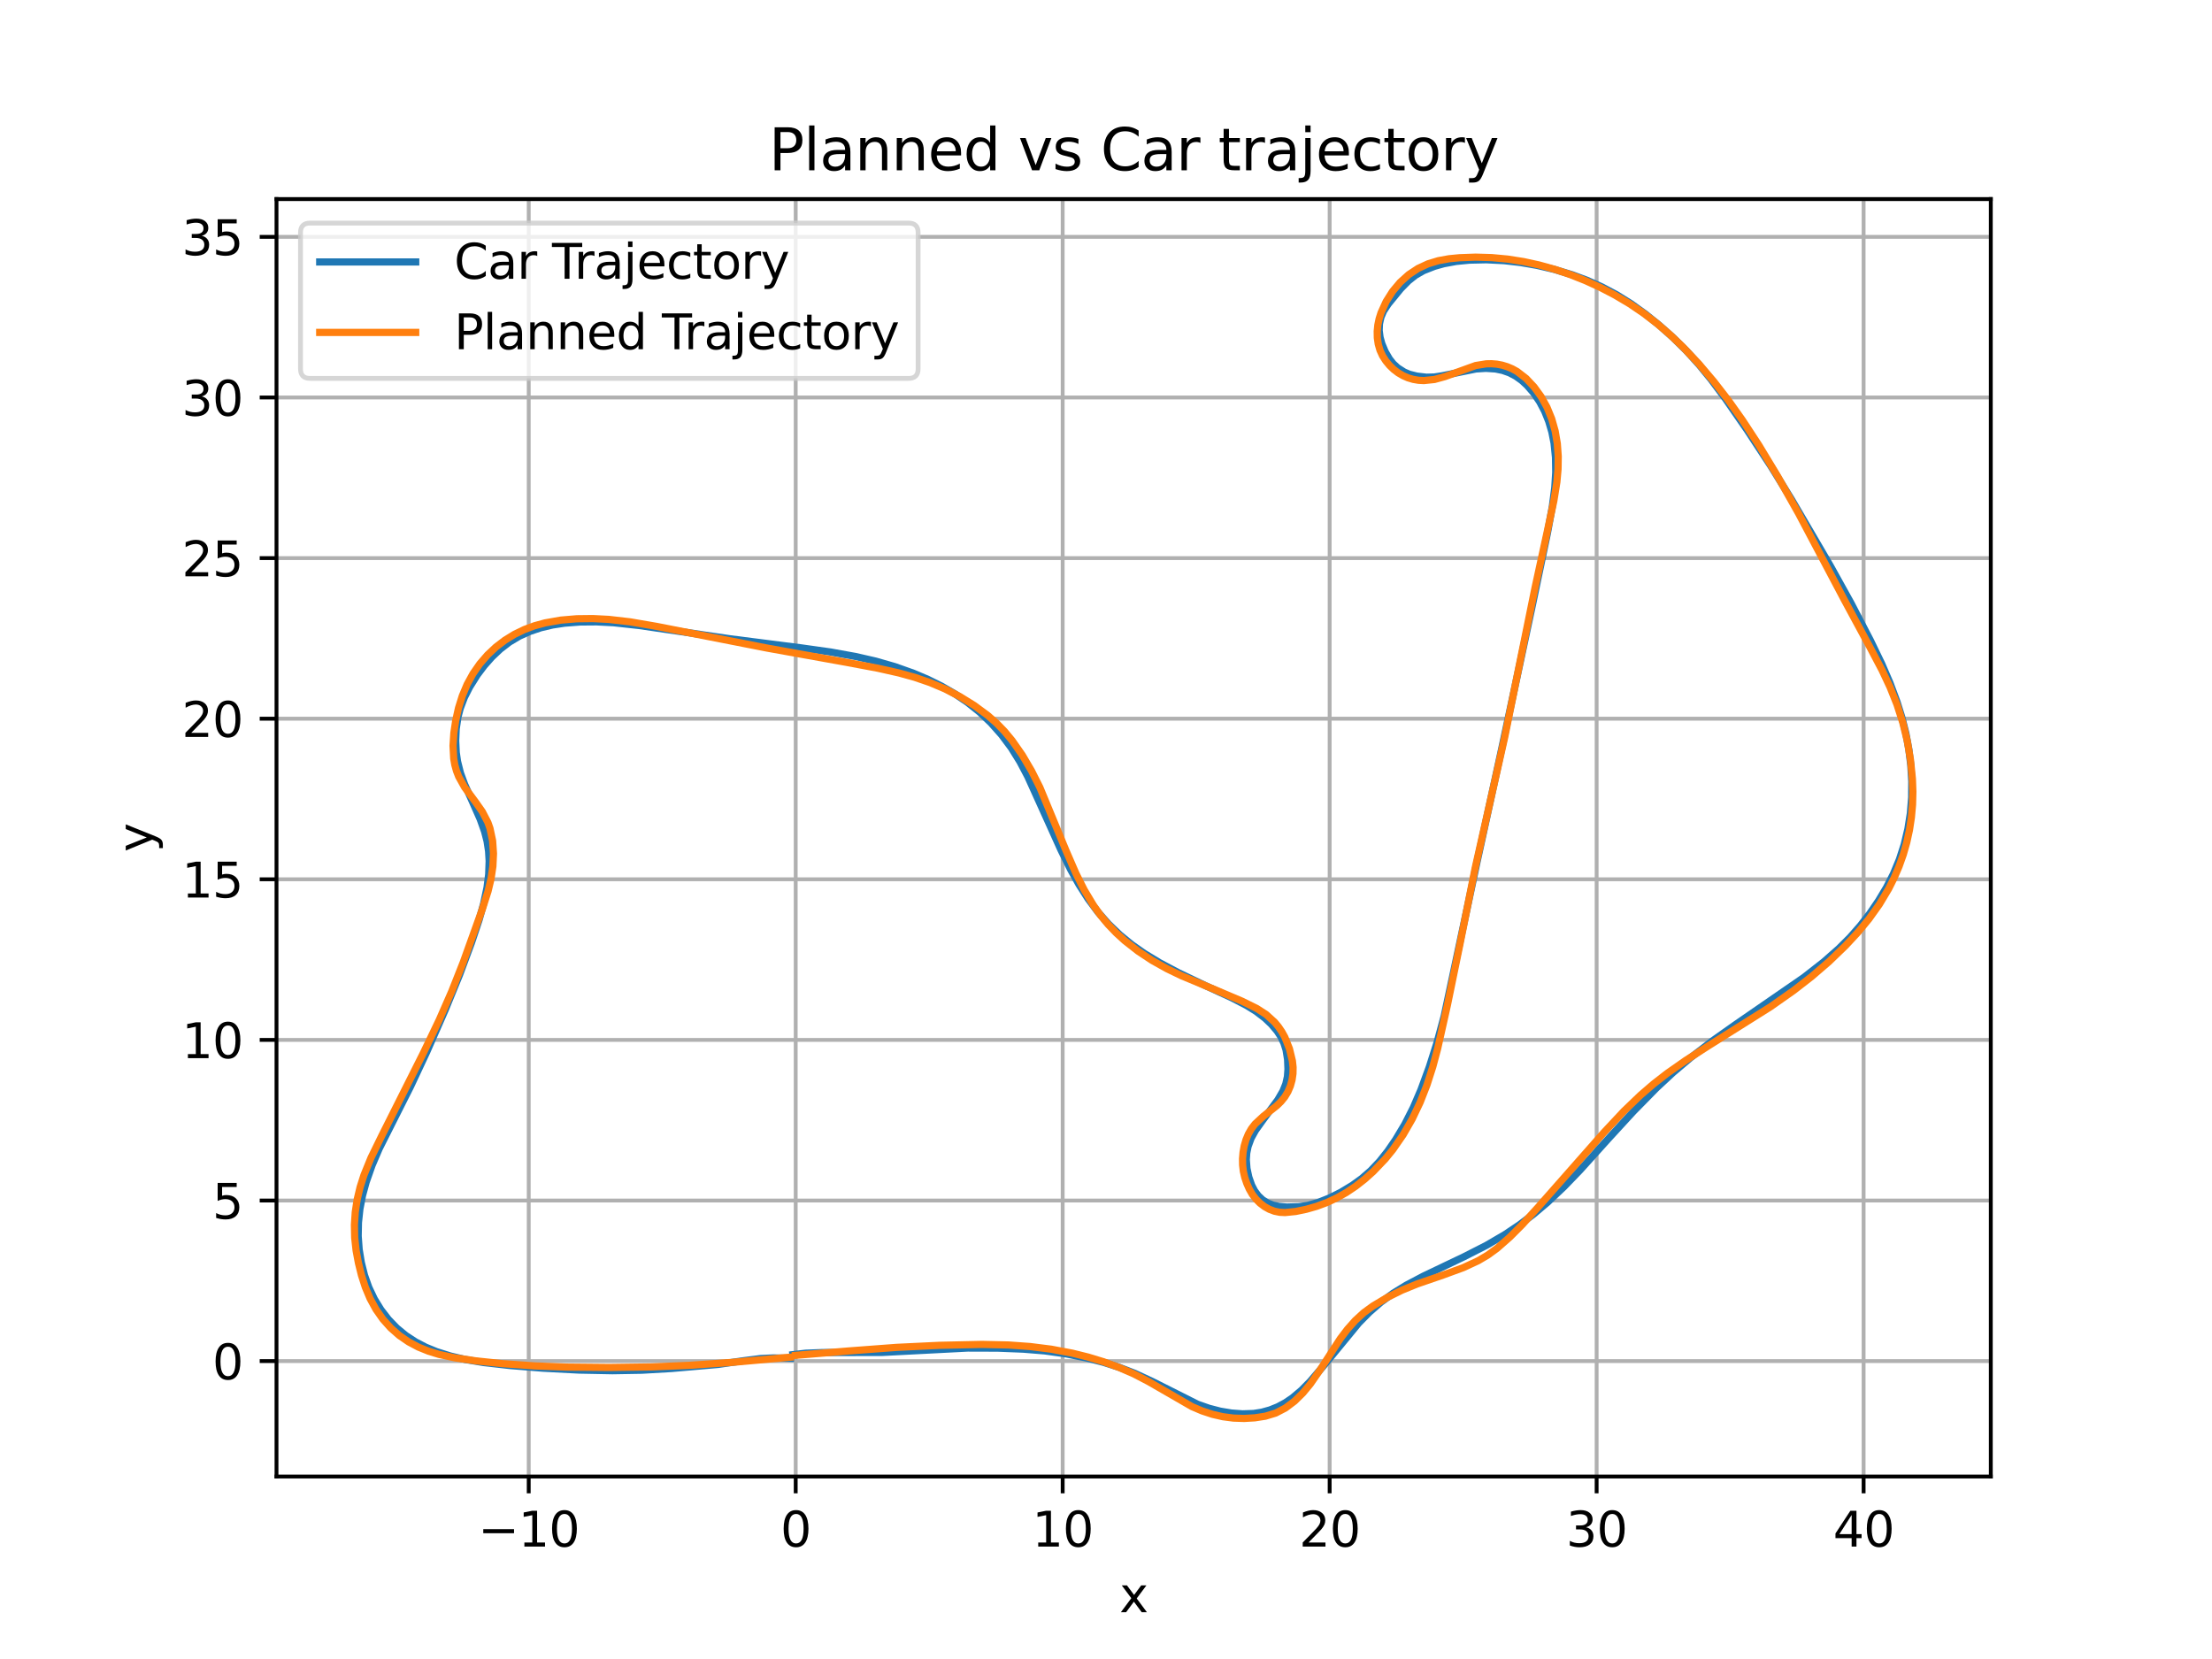 <?xml version="1.0" encoding="utf-8" standalone="no"?>
<!DOCTYPE svg PUBLIC "-//W3C//DTD SVG 1.1//EN"
  "http://www.w3.org/Graphics/SVG/1.1/DTD/svg11.dtd">
<svg xmlns:xlink="http://www.w3.org/1999/xlink" width="460.8pt" height="345.6pt" viewBox="0 0 460.8 345.6" xmlns="http://www.w3.org/2000/svg" version="1.1">
 <defs>
  <style type="text/css">*{stroke-linejoin: round; stroke-linecap: butt}</style>
 </defs>
 <g id="figure_1">
  <g id="patch_1">
   <path d="M 0 345.6 
L 460.8 345.6 
L 460.8 0 
L 0 0 
z
" style="fill: #ffffff"/>
  </g>
  <g id="axes_1">
   <g id="patch_2">
    <path d="M 57.6 307.584 
L 414.72 307.584 
L 414.72 41.472 
L 57.6 41.472 
z
" style="fill: #ffffff"/>
   </g>
   <g id="matplotlib.axis_1">
    <g id="xtick_1">
     <g id="line2d_1">
      <path d="M 110.142 307.584 
L 110.142 41.472 
" clip-path="url(#p0027053543)" style="fill: none; stroke: #b0b0b0; stroke-width: 0.8; stroke-linecap: square"/>
     </g>
     <g id="line2d_2">
      <defs>
       <path id="m2a6aa796b3" d="M 0 0 
L 0 3.5 
" style="stroke: #000000; stroke-width: 0.8"/>
      </defs>
      <g>
       <use xlink:href="#m2a6aa796b3" x="110.142" y="307.584" style="stroke: #000000; stroke-width: 0.8"/>
      </g>
     </g>
     <g id="text_1">
      <!-- −10 -->
      <g transform="translate(99.59 322.182) scale(0.1 -0.1)">
       <defs>
        <path id="DejaVuSans-2212" d="M 678 2272 
L 4684 2272 
L 4684 1741 
L 678 1741 
L 678 2272 
z
" transform="scale(0.016)"/>
        <path id="DejaVuSans-31" d="M 794 531 
L 1825 531 
L 1825 4091 
L 703 3866 
L 703 4441 
L 1819 4666 
L 2450 4666 
L 2450 531 
L 3481 531 
L 3481 0 
L 794 0 
L 794 531 
z
" transform="scale(0.016)"/>
        <path id="DejaVuSans-30" d="M 2034 4250 
Q 1547 4250 1301 3770 
Q 1056 3291 1056 2328 
Q 1056 1369 1301 889 
Q 1547 409 2034 409 
Q 2525 409 2770 889 
Q 3016 1369 3016 2328 
Q 3016 3291 2770 3770 
Q 2525 4250 2034 4250 
z
M 2034 4750 
Q 2819 4750 3233 4129 
Q 3647 3509 3647 2328 
Q 3647 1150 3233 529 
Q 2819 -91 2034 -91 
Q 1250 -91 836 529 
Q 422 1150 422 2328 
Q 422 3509 836 4129 
Q 1250 4750 2034 4750 
z
" transform="scale(0.016)"/>
       </defs>
       <use xlink:href="#DejaVuSans-2212"/>
       <use xlink:href="#DejaVuSans-31" x="83.789"/>
       <use xlink:href="#DejaVuSans-30" x="147.412"/>
      </g>
     </g>
    </g>
    <g id="xtick_2">
     <g id="line2d_3">
      <path d="M 165.759 307.584 
L 165.759 41.472 
" clip-path="url(#p0027053543)" style="fill: none; stroke: #b0b0b0; stroke-width: 0.8; stroke-linecap: square"/>
     </g>
     <g id="line2d_4">
      <g>
       <use xlink:href="#m2a6aa796b3" x="165.759" y="307.584" style="stroke: #000000; stroke-width: 0.8"/>
      </g>
     </g>
     <g id="text_2">
      <!-- 0 -->
      <g transform="translate(162.577 322.182) scale(0.1 -0.1)">
       <use xlink:href="#DejaVuSans-30"/>
      </g>
     </g>
    </g>
    <g id="xtick_3">
     <g id="line2d_5">
      <path d="M 221.375 307.584 
L 221.375 41.472 
" clip-path="url(#p0027053543)" style="fill: none; stroke: #b0b0b0; stroke-width: 0.8; stroke-linecap: square"/>
     </g>
     <g id="line2d_6">
      <g>
       <use xlink:href="#m2a6aa796b3" x="221.375" y="307.584" style="stroke: #000000; stroke-width: 0.8"/>
      </g>
     </g>
     <g id="text_3">
      <!-- 10 -->
      <g transform="translate(215.012 322.182) scale(0.1 -0.1)">
       <use xlink:href="#DejaVuSans-31"/>
       <use xlink:href="#DejaVuSans-30" x="63.623"/>
      </g>
     </g>
    </g>
    <g id="xtick_4">
     <g id="line2d_7">
      <path d="M 276.991 307.584 
L 276.991 41.472 
" clip-path="url(#p0027053543)" style="fill: none; stroke: #b0b0b0; stroke-width: 0.8; stroke-linecap: square"/>
     </g>
     <g id="line2d_8">
      <g>
       <use xlink:href="#m2a6aa796b3" x="276.991" y="307.584" style="stroke: #000000; stroke-width: 0.8"/>
      </g>
     </g>
     <g id="text_4">
      <!-- 20 -->
      <g transform="translate(270.629 322.182) scale(0.1 -0.1)">
       <defs>
        <path id="DejaVuSans-32" d="M 1228 531 
L 3431 531 
L 3431 0 
L 469 0 
L 469 531 
Q 828 903 1448 1529 
Q 2069 2156 2228 2338 
Q 2531 2678 2651 2914 
Q 2772 3150 2772 3378 
Q 2772 3750 2511 3984 
Q 2250 4219 1831 4219 
Q 1534 4219 1204 4116 
Q 875 4013 500 3803 
L 500 4441 
Q 881 4594 1212 4672 
Q 1544 4750 1819 4750 
Q 2544 4750 2975 4387 
Q 3406 4025 3406 3419 
Q 3406 3131 3298 2873 
Q 3191 2616 2906 2266 
Q 2828 2175 2409 1742 
Q 1991 1309 1228 531 
z
" transform="scale(0.016)"/>
       </defs>
       <use xlink:href="#DejaVuSans-32"/>
       <use xlink:href="#DejaVuSans-30" x="63.623"/>
      </g>
     </g>
    </g>
    <g id="xtick_5">
     <g id="line2d_9">
      <path d="M 332.607 307.584 
L 332.607 41.472 
" clip-path="url(#p0027053543)" style="fill: none; stroke: #b0b0b0; stroke-width: 0.8; stroke-linecap: square"/>
     </g>
     <g id="line2d_10">
      <g>
       <use xlink:href="#m2a6aa796b3" x="332.607" y="307.584" style="stroke: #000000; stroke-width: 0.8"/>
      </g>
     </g>
     <g id="text_5">
      <!-- 30 -->
      <g transform="translate(326.245 322.182) scale(0.1 -0.1)">
       <defs>
        <path id="DejaVuSans-33" d="M 2597 2516 
Q 3050 2419 3304 2112 
Q 3559 1806 3559 1356 
Q 3559 666 3084 287 
Q 2609 -91 1734 -91 
Q 1441 -91 1130 -33 
Q 819 25 488 141 
L 488 750 
Q 750 597 1062 519 
Q 1375 441 1716 441 
Q 2309 441 2620 675 
Q 2931 909 2931 1356 
Q 2931 1769 2642 2001 
Q 2353 2234 1838 2234 
L 1294 2234 
L 1294 2753 
L 1863 2753 
Q 2328 2753 2575 2939 
Q 2822 3125 2822 3475 
Q 2822 3834 2567 4026 
Q 2313 4219 1838 4219 
Q 1578 4219 1281 4162 
Q 984 4106 628 3988 
L 628 4550 
Q 988 4650 1302 4700 
Q 1616 4750 1894 4750 
Q 2613 4750 3031 4423 
Q 3450 4097 3450 3541 
Q 3450 3153 3228 2886 
Q 3006 2619 2597 2516 
z
" transform="scale(0.016)"/>
       </defs>
       <use xlink:href="#DejaVuSans-33"/>
       <use xlink:href="#DejaVuSans-30" x="63.623"/>
      </g>
     </g>
    </g>
    <g id="xtick_6">
     <g id="line2d_11">
      <path d="M 388.224 307.584 
L 388.224 41.472 
" clip-path="url(#p0027053543)" style="fill: none; stroke: #b0b0b0; stroke-width: 0.8; stroke-linecap: square"/>
     </g>
     <g id="line2d_12">
      <g>
       <use xlink:href="#m2a6aa796b3" x="388.224" y="307.584" style="stroke: #000000; stroke-width: 0.8"/>
      </g>
     </g>
     <g id="text_6">
      <!-- 40 -->
      <g transform="translate(381.861 322.182) scale(0.1 -0.1)">
       <defs>
        <path id="DejaVuSans-34" d="M 2419 4116 
L 825 1625 
L 2419 1625 
L 2419 4116 
z
M 2253 4666 
L 3047 4666 
L 3047 1625 
L 3713 1625 
L 3713 1100 
L 3047 1100 
L 3047 0 
L 2419 0 
L 2419 1100 
L 313 1100 
L 313 1709 
L 2253 4666 
z
" transform="scale(0.016)"/>
       </defs>
       <use xlink:href="#DejaVuSans-34"/>
       <use xlink:href="#DejaVuSans-30" x="63.623"/>
      </g>
     </g>
    </g>
    <g id="text_7">
     <!-- x -->
     <g transform="translate(233.201 335.861) scale(0.1 -0.1)">
      <defs>
       <path id="DejaVuSans-78" d="M 3513 3500 
L 2247 1797 
L 3578 0 
L 2900 0 
L 1881 1375 
L 863 0 
L 184 0 
L 1544 1831 
L 300 3500 
L 978 3500 
L 1906 2253 
L 2834 3500 
L 3513 3500 
z
" transform="scale(0.016)"/>
      </defs>
      <use xlink:href="#DejaVuSans-78"/>
     </g>
    </g>
   </g>
   <g id="matplotlib.axis_2">
    <g id="ytick_1">
     <g id="line2d_13">
      <path d="M 57.6 283.544 
L 414.72 283.544 
" clip-path="url(#p0027053543)" style="fill: none; stroke: #b0b0b0; stroke-width: 0.8; stroke-linecap: square"/>
     </g>
     <g id="line2d_14">
      <defs>
       <path id="m28790b57e8" d="M 0 0 
L -3.5 0 
" style="stroke: #000000; stroke-width: 0.8"/>
      </defs>
      <g>
       <use xlink:href="#m28790b57e8" x="57.6" y="283.544" style="stroke: #000000; stroke-width: 0.8"/>
      </g>
     </g>
     <g id="text_8">
      <!-- 0 -->
      <g transform="translate(44.237 287.344) scale(0.1 -0.1)">
       <use xlink:href="#DejaVuSans-30"/>
      </g>
     </g>
    </g>
    <g id="ytick_2">
     <g id="line2d_15">
      <path d="M 57.6 250.088 
L 414.72 250.088 
" clip-path="url(#p0027053543)" style="fill: none; stroke: #b0b0b0; stroke-width: 0.8; stroke-linecap: square"/>
     </g>
     <g id="line2d_16">
      <g>
       <use xlink:href="#m28790b57e8" x="57.6" y="250.088" style="stroke: #000000; stroke-width: 0.8"/>
      </g>
     </g>
     <g id="text_9">
      <!-- 5 -->
      <g transform="translate(44.237 253.887) scale(0.1 -0.1)">
       <defs>
        <path id="DejaVuSans-35" d="M 691 4666 
L 3169 4666 
L 3169 4134 
L 1269 4134 
L 1269 2991 
Q 1406 3038 1543 3061 
Q 1681 3084 1819 3084 
Q 2600 3084 3056 2656 
Q 3513 2228 3513 1497 
Q 3513 744 3044 326 
Q 2575 -91 1722 -91 
Q 1428 -91 1123 -41 
Q 819 9 494 109 
L 494 744 
Q 775 591 1075 516 
Q 1375 441 1709 441 
Q 2250 441 2565 725 
Q 2881 1009 2881 1497 
Q 2881 1984 2565 2268 
Q 2250 2553 1709 2553 
Q 1456 2553 1204 2497 
Q 953 2441 691 2322 
L 691 4666 
z
" transform="scale(0.016)"/>
       </defs>
       <use xlink:href="#DejaVuSans-35"/>
      </g>
     </g>
    </g>
    <g id="ytick_3">
     <g id="line2d_17">
      <path d="M 57.6 216.631 
L 414.72 216.631 
" clip-path="url(#p0027053543)" style="fill: none; stroke: #b0b0b0; stroke-width: 0.8; stroke-linecap: square"/>
     </g>
     <g id="line2d_18">
      <g>
       <use xlink:href="#m28790b57e8" x="57.6" y="216.631" style="stroke: #000000; stroke-width: 0.8"/>
      </g>
     </g>
     <g id="text_10">
      <!-- 10 -->
      <g transform="translate(37.875 220.43) scale(0.1 -0.1)">
       <use xlink:href="#DejaVuSans-31"/>
       <use xlink:href="#DejaVuSans-30" x="63.623"/>
      </g>
     </g>
    </g>
    <g id="ytick_4">
     <g id="line2d_19">
      <path d="M 57.6 183.174 
L 414.72 183.174 
" clip-path="url(#p0027053543)" style="fill: none; stroke: #b0b0b0; stroke-width: 0.8; stroke-linecap: square"/>
     </g>
     <g id="line2d_20">
      <g>
       <use xlink:href="#m28790b57e8" x="57.6" y="183.174" style="stroke: #000000; stroke-width: 0.8"/>
      </g>
     </g>
     <g id="text_11">
      <!-- 15 -->
      <g transform="translate(37.875 186.973) scale(0.1 -0.1)">
       <use xlink:href="#DejaVuSans-31"/>
       <use xlink:href="#DejaVuSans-35" x="63.623"/>
      </g>
     </g>
    </g>
    <g id="ytick_5">
     <g id="line2d_21">
      <path d="M 57.6 149.717 
L 414.72 149.717 
" clip-path="url(#p0027053543)" style="fill: none; stroke: #b0b0b0; stroke-width: 0.8; stroke-linecap: square"/>
     </g>
     <g id="line2d_22">
      <g>
       <use xlink:href="#m28790b57e8" x="57.6" y="149.717" style="stroke: #000000; stroke-width: 0.8"/>
      </g>
     </g>
     <g id="text_12">
      <!-- 20 -->
      <g transform="translate(37.875 153.516) scale(0.1 -0.1)">
       <use xlink:href="#DejaVuSans-32"/>
       <use xlink:href="#DejaVuSans-30" x="63.623"/>
      </g>
     </g>
    </g>
    <g id="ytick_6">
     <g id="line2d_23">
      <path d="M 57.6 116.26 
L 414.72 116.26 
" clip-path="url(#p0027053543)" style="fill: none; stroke: #b0b0b0; stroke-width: 0.8; stroke-linecap: square"/>
     </g>
     <g id="line2d_24">
      <g>
       <use xlink:href="#m28790b57e8" x="57.6" y="116.26" style="stroke: #000000; stroke-width: 0.8"/>
      </g>
     </g>
     <g id="text_13">
      <!-- 25 -->
      <g transform="translate(37.875 120.059) scale(0.1 -0.1)">
       <use xlink:href="#DejaVuSans-32"/>
       <use xlink:href="#DejaVuSans-35" x="63.623"/>
      </g>
     </g>
    </g>
    <g id="ytick_7">
     <g id="line2d_25">
      <path d="M 57.6 82.803 
L 414.72 82.803 
" clip-path="url(#p0027053543)" style="fill: none; stroke: #b0b0b0; stroke-width: 0.8; stroke-linecap: square"/>
     </g>
     <g id="line2d_26">
      <g>
       <use xlink:href="#m28790b57e8" x="57.6" y="82.803" style="stroke: #000000; stroke-width: 0.8"/>
      </g>
     </g>
     <g id="text_14">
      <!-- 30 -->
      <g transform="translate(37.875 86.603) scale(0.1 -0.1)">
       <use xlink:href="#DejaVuSans-33"/>
       <use xlink:href="#DejaVuSans-30" x="63.623"/>
      </g>
     </g>
    </g>
    <g id="ytick_8">
     <g id="line2d_27">
      <path d="M 57.6 49.347 
L 414.72 49.347 
" clip-path="url(#p0027053543)" style="fill: none; stroke: #b0b0b0; stroke-width: 0.8; stroke-linecap: square"/>
     </g>
     <g id="line2d_28">
      <g>
       <use xlink:href="#m28790b57e8" x="57.6" y="49.347" style="stroke: #000000; stroke-width: 0.8"/>
      </g>
     </g>
     <g id="text_15">
      <!-- 35 -->
      <g transform="translate(37.875 53.146) scale(0.1 -0.1)">
       <use xlink:href="#DejaVuSans-33"/>
       <use xlink:href="#DejaVuSans-35" x="63.623"/>
      </g>
     </g>
    </g>
    <g id="text_16">
     <!-- y -->
     <g transform="translate(31.795 177.487) rotate(-90) scale(0.1 -0.1)">
      <defs>
       <path id="DejaVuSans-79" d="M 2059 -325 
Q 1816 -950 1584 -1140 
Q 1353 -1331 966 -1331 
L 506 -1331 
L 506 -850 
L 844 -850 
Q 1081 -850 1212 -737 
Q 1344 -625 1503 -206 
L 1606 56 
L 191 3500 
L 800 3500 
L 1894 763 
L 2988 3500 
L 3597 3500 
L 2059 -325 
z
" transform="scale(0.016)"/>
      </defs>
      <use xlink:href="#DejaVuSans-79"/>
     </g>
    </g>
   </g>
   <g id="line2d_29">
    <path d="M 165.176 282.202 
L 167.83 281.898 
L 167.83 281.898 
L 171.383 281.759 
L 171.383 281.759 
L 183.834 281.733 
L 183.834 281.733 
L 201.612 280.822 
L 201.612 280.822 
L 207.84 280.841 
L 207.84 280.841 
L 213.176 281.052 
L 213.176 281.052 
L 217.615 281.414 
L 217.615 281.414 
L 222.035 282.026 
L 222.035 282.026 
L 226.42 282.91 
L 226.42 282.91 
L 229.863 283.794 
L 229.863 283.794 
L 233.192 284.851 
L 233.192 284.851 
L 236.363 286.077 
L 236.363 286.077 
L 240.027 287.776 
L 240.027 287.776 
L 249.49 292.535 
L 249.49 292.535 
L 251.864 293.364 
L 251.864 293.364 
L 254.212 293.974 
L 254.212 293.974 
L 256.541 294.362 
L 256.541 294.362 
L 258.856 294.53 
L 258.856 294.53 
L 261.158 294.452 
L 261.158 294.452 
L 262.867 294.182 
L 262.867 294.182 
L 264.547 293.716 
L 264.547 293.716 
L 266.181 293.06 
L 266.181 293.06 
L 267.754 292.215 
L 267.754 292.215 
L 269.258 291.194 
L 269.258 291.194 
L 271.15 289.594 
L 271.15 289.594 
L 272.935 287.781 
L 272.935 287.781 
L 275.519 284.77 
L 275.519 284.77 
L 283.048 275.608 
L 283.048 275.608 
L 285.279 273.345 
L 285.279 273.345 
L 287.682 271.257 
L 287.682 271.257 
L 290.247 269.385 
L 290.247 269.385 
L 292.957 267.722 
L 292.957 267.722 
L 296.523 265.842 
L 296.523 265.842 
L 304.969 261.811 
L 304.969 261.811 
L 309.667 259.417 
L 309.667 259.417 
L 313.516 257.166 
L 313.516 257.166 
L 316.525 255.15 
L 316.525 255.15 
L 319.469 252.927 
L 319.469 252.927 
L 322.335 250.505 
L 322.335 250.505 
L 325.798 247.232 
L 325.798 247.232 
L 329.146 243.758 
L 329.146 243.758 
L 335.015 237.249 
L 335.015 237.249 
L 340.285 231.51 
L 340.285 231.51 
L 345.038 226.674 
L 345.038 226.674 
L 348.556 223.401 
L 348.556 223.401 
L 352.195 220.324 
L 352.195 220.324 
L 356.694 216.867 
L 356.694 216.867 
L 361.296 213.612 
L 361.296 213.612 
L 375.793 203.608 
L 375.793 203.608 
L 379.903 200.395 
L 379.903 200.395 
L 383.064 197.612 
L 383.064 197.612 
L 385.4 195.279 
L 385.4 195.279 
L 387.554 192.827 
L 387.554 192.827 
L 389.534 190.273 
L 389.534 190.273 
L 391.347 187.62 
L 391.347 187.62 
L 392.995 184.871 
L 392.995 184.871 
L 394.452 182.007 
L 394.452 182.007 
L 395.69 179.015 
L 395.69 179.015 
L 396.69 175.902 
L 396.69 175.902 
L 397.449 172.695 
L 397.449 172.695 
L 397.965 169.418 
L 397.965 169.418 
L 398.234 166.098 
L 398.234 166.098 
L 398.255 162.757 
L 398.255 162.757 
L 398.051 159.416 
L 398.051 159.416 
L 397.643 156.087 
L 397.643 156.087 
L 397.03 152.78 
L 397.03 152.78 
L 396.209 149.507 
L 396.209 149.507 
L 395.199 146.266 
L 395.199 146.266 
L 393.704 142.244 
L 393.704 142.244 
L 391.967 138.225 
L 391.967 138.225 
L 389.599 133.33 
L 389.599 133.33 
L 385.614 125.68 
L 385.614 125.68 
L 381.285 117.876 
L 381.285 117.876 
L 373.161 103.982 
L 373.161 103.982 
L 368.926 97.124 
L 368.926 97.124 
L 363.966 89.572 
L 363.966 89.572 
L 359.406 83.001 
L 359.406 83.001 
L 356.433 79.021 
L 356.433 79.021 
L 353.937 75.969 
L 353.937 75.969 
L 351.314 73.076 
L 351.314 73.076 
L 348.565 70.356 
L 348.565 70.356 
L 345.709 67.802 
L 345.709 67.802 
L 342.772 65.425 
L 342.772 65.425 
L 339.776 63.268 
L 339.776 63.268 
L 336.731 61.373 
L 336.731 61.373 
L 333.659 59.749 
L 333.659 59.749 
L 330.584 58.382 
L 330.584 58.382 
L 327.536 57.248 
L 327.536 57.248 
L 323.796 56.124 
L 323.796 56.124 
L 320.175 55.28 
L 320.175 55.28 
L 316.692 54.679 
L 316.692 54.679 
L 313.372 54.302 
L 313.372 54.302 
L 309.621 54.114 
L 309.621 54.114 
L 306.106 54.192 
L 306.106 54.192 
L 303.362 54.458 
L 303.362 54.458 
L 300.776 54.937 
L 300.776 54.937 
L 298.828 55.482 
L 298.828 55.482 
L 296.557 56.377 
L 296.557 56.377 
L 294.895 57.327 
L 294.895 57.327 
L 293.412 58.498 
L 293.412 58.498 
L 291.777 60.164 
L 291.777 60.164 
L 289.192 63.331 
L 289.192 63.331 
L 288.208 64.834 
L 288.208 64.834 
L 287.67 66.098 
L 287.67 66.098 
L 287.363 67.459 
L 287.363 67.459 
L 287.307 68.86 
L 287.307 68.86 
L 287.487 70.242 
L 287.487 70.242 
L 287.851 71.569 
L 287.851 71.569 
L 288.544 73.232 
L 288.544 73.232 
L 289.43 74.756 
L 289.43 74.756 
L 290.227 75.769 
L 290.227 75.769 
L 291.148 76.617 
L 291.148 76.617 
L 292.516 77.494 
L 292.516 77.494 
L 293.615 77.965 
L 293.615 77.965 
L 295.151 78.349 
L 295.151 78.349 
L 297.136 78.58 
L 297.136 78.58 
L 298.773 78.539 
L 298.773 78.539 
L 300.45 78.278 
L 300.45 78.278 
L 307.493 76.857 
L 307.493 76.857 
L 309.542 76.732 
L 309.542 76.732 
L 311.554 76.864 
L 311.554 76.864 
L 313.018 77.167 
L 313.018 77.167 
L 314.424 77.661 
L 314.424 77.661 
L 315.756 78.362 
L 315.756 78.362 
L 317.001 79.251 
L 317.001 79.251 
L 318.149 80.31 
L 318.149 80.31 
L 319.535 81.921 
L 319.535 81.921 
L 320.751 83.721 
L 320.751 83.721 
L 321.785 85.682 
L 321.785 85.682 
L 322.628 87.782 
L 322.628 87.782 
L 323.281 89.993 
L 323.281 89.993 
L 323.736 92.301 
L 323.736 92.301 
L 324.039 95.294 
L 324.039 95.294 
L 324.089 98.381 
L 324.089 98.381 
L 323.891 101.562 
L 323.891 101.562 
L 323.377 105.512 
L 323.377 105.512 
L 322.354 111.08 
L 322.354 111.08 
L 319.049 126.869 
L 319.049 126.869 
L 312.595 157.078 
L 312.595 157.078 
L 307.636 179.815 
L 307.636 179.815 
L 300.848 211.673 
L 300.848 211.673 
L 299.374 217.15 
L 299.374 217.15 
L 297.761 222.247 
L 297.761 222.247 
L 296.01 227.019 
L 296.01 227.019 
L 294.412 230.738 
L 294.412 230.738 
L 292.65 234.209 
L 292.65 234.209 
L 290.73 237.417 
L 290.73 237.417 
L 289.103 239.788 
L 289.103 239.788 
L 287.382 241.953 
L 287.382 241.953 
L 285.563 243.871 
L 285.563 243.871 
L 283.666 245.517 
L 283.666 245.517 
L 281.727 246.915 
L 281.727 246.915 
L 279.31 248.376 
L 279.31 248.376 
L 276.939 249.562 
L 276.939 249.562 
L 274.631 250.483 
L 274.631 250.483 
L 272.384 251.115 
L 272.384 251.115 
L 270.625 251.375 
L 270.625 251.375 
L 268.061 251.453 
L 268.061 251.453 
L 266.411 251.314 
L 266.411 251.314 
L 265.216 251.057 
L 265.216 251.057 
L 264.081 250.61 
L 264.081 250.61 
L 263.036 249.959 
L 263.036 249.959 
L 262.118 249.099 
L 262.118 249.099 
L 261.348 248.061 
L 261.348 248.061 
L 260.737 246.886 
L 260.737 246.886 
L 260.142 245.185 
L 260.142 245.185 
L 259.763 243.398 
L 259.763 243.398 
L 259.624 241.561 
L 259.624 241.561 
L 259.72 240.178 
L 259.72 240.178 
L 259.999 238.825 
L 259.999 238.825 
L 260.634 237.108 
L 260.634 237.108 
L 261.521 235.509 
L 261.521 235.509 
L 262.871 233.612 
L 262.871 233.612 
L 266.206 229.103 
L 266.206 229.103 
L 267.271 227.271 
L 267.271 227.271 
L 267.854 225.808 
L 267.854 225.808 
L 268.195 224.285 
L 268.195 224.285 
L 268.309 222.744 
L 268.309 222.744 
L 268.228 220.712 
L 268.228 220.712 
L 267.909 218.727 
L 267.909 218.727 
L 267.466 217.31 
L 267.466 217.31 
L 266.841 215.995 
L 266.841 215.995 
L 266.062 214.803 
L 266.062 214.803 
L 264.858 213.379 
L 264.858 213.379 
L 263.519 212.109 
L 263.519 212.109 
L 261.689 210.701 
L 261.689 210.701 
L 259.695 209.464 
L 259.695 209.464 
L 256.651 207.885 
L 256.651 207.885 
L 251.237 205.383 
L 251.237 205.383 
L 245.469 202.618 
L 245.469 202.618 
L 241.629 200.585 
L 241.629 200.585 
L 238.355 198.598 
L 238.355 198.598 
L 235.777 196.787 
L 235.777 196.787 
L 233.285 194.752 
L 233.285 194.752 
L 230.917 192.481 
L 230.917 192.481 
L 228.705 189.97 
L 228.705 189.97 
L 226.668 187.233 
L 226.668 187.233 
L 224.796 184.302 
L 224.796 184.302 
L 223.063 181.201 
L 223.063 181.201 
L 221.032 177.098 
L 221.032 177.098 
L 217.897 170.15 
L 217.897 170.15 
L 214.118 161.803 
L 214.118 161.803 
L 212.482 158.697 
L 212.482 158.697 
L 210.663 155.774 
L 210.663 155.774 
L 208.639 153.067 
L 208.639 153.067 
L 206.429 150.582 
L 206.429 150.582 
L 204.055 148.328 
L 204.055 148.328 
L 201.532 146.31 
L 201.532 146.31 
L 198.883 144.518 
L 198.883 144.518 
L 196.124 142.926 
L 196.124 142.926 
L 193.264 141.51 
L 193.264 141.51 
L 190.302 140.251 
L 190.302 140.251 
L 186.446 138.88 
L 186.446 138.88 
L 182.407 137.717 
L 182.407 137.717 
L 178.215 136.759 
L 178.215 136.759 
L 173.063 135.829 
L 173.063 135.829 
L 166.956 134.97 
L 166.956 134.97 
L 151.98 133.057 
L 151.98 133.057 
L 133.112 130.3 
L 133.112 130.3 
L 127.827 129.725 
L 127.827 129.725 
L 124.261 129.542 
L 124.261 129.542 
L 120.852 129.568 
L 120.852 129.568 
L 117.597 129.818 
L 117.597 129.818 
L 115.094 130.199 
L 115.094 130.199 
L 112.688 130.767 
L 112.688 130.767 
L 110.385 131.537 
L 110.385 131.537 
L 108.193 132.523 
L 108.193 132.523 
L 106.135 133.747 
L 106.135 133.747 
L 104.23 135.208 
L 104.23 135.208 
L 102.476 136.865 
L 102.476 136.865 
L 100.874 138.672 
L 100.874 138.672 
L 99.422 140.599 
L 99.422 140.599 
L 97.822 143.149 
L 97.822 143.149 
L 96.733 145.301 
L 96.733 145.301 
L 95.87 147.571 
L 95.87 147.571 
L 95.406 149.351 
L 95.406 149.351 
L 95.04 151.796 
L 95.04 151.796 
L 94.926 154.276 
L 94.926 154.276 
L 95.044 156.758 
L 95.044 156.758 
L 95.311 158.603 
L 95.311 158.603 
L 95.917 161.014 
L 95.917 161.014 
L 96.778 163.366 
L 96.778 163.366 
L 98.371 166.905 
L 98.371 166.905 
L 100.026 170.644 
L 100.026 170.644 
L 100.955 173.247 
L 100.955 173.247 
L 101.465 175.254 
L 101.465 175.254 
L 101.78 177.302 
L 101.78 177.302 
L 101.903 179.375 
L 101.903 179.375 
L 101.803 182.139 
L 101.803 182.139 
L 101.455 184.88 
L 101.455 184.88 
L 100.744 188.265 
L 100.744 188.265 
L 99.799 191.641 
L 99.799 191.641 
L 98.183 196.472 
L 98.183 196.472 
L 95.716 203.105 
L 95.716 203.105 
L 92.733 210.389 
L 92.733 210.389 
L 88.869 219.199 
L 88.869 219.199 
L 85.511 226.364 
L 85.511 226.364 
L 82.264 232.801 
L 82.264 232.801 
L 78.998 239.282 
L 78.998 239.282 
L 77.503 242.767 
L 77.503 242.767 
L 76.279 246.245 
L 76.279 246.245 
L 75.516 249.039 
L 75.516 249.039 
L 74.972 251.853 
L 74.972 251.853 
L 74.672 254.678 
L 74.672 254.678 
L 74.616 257.495 
L 74.616 257.495 
L 74.82 260.28 
L 74.82 260.28 
L 75.266 263.009 
L 75.266 263.009 
L 75.934 265.66 
L 75.934 265.66 
L 76.837 268.203 
L 76.837 268.203 
L 77.98 270.6 
L 77.98 270.6 
L 79.343 272.823 
L 79.343 272.823 
L 80.905 274.847 
L 80.905 274.847 
L 82.646 276.651 
L 82.646 276.651 
L 84.545 278.213 
L 84.545 278.213 
L 86.572 279.541 
L 86.572 279.541 
L 88.706 280.652 
L 88.706 280.652 
L 90.933 281.565 
L 90.933 281.565 
L 93.831 282.481 
L 93.831 282.481 
L 96.862 283.197 
L 96.862 283.197 
L 100.7 283.836 
L 100.7 283.836 
L 106.228 284.463 
L 106.228 284.463 
L 113.119 285.02 
L 113.119 285.02 
L 120.635 285.411 
L 120.635 285.411 
L 127.566 285.544 
L 127.566 285.544 
L 133.716 285.439 
L 133.716 285.439 
L 139.897 285.083 
L 139.897 285.083 
L 149.632 284.23 
L 149.632 284.23 
L 154.925 283.459 
L 154.925 283.459 
L 158.46 283.006 
L 158.46 283.006 
L 161.122 282.88 
L 161.122 282.88 
L 164.675 282.946 
L 164.675 282.946 
" clip-path="url(#p0027053543)" style="fill: none; stroke: #1f77b4; stroke-width: 1.5; stroke-linecap: square"/>
   </g>
   <g id="line2d_30">
    <path d="M 165.703 282.345 
L 176.795 281.43 
L 186.785 280.682 
L 195.676 280.257 
L 204.572 280.064 
L 210.132 280.187 
L 214.573 280.506 
L 218.997 281.063 
L 223.392 281.89 
L 226.66 282.7 
L 229.895 283.684 
L 233.087 284.852 
L 236.223 286.221 
L 239.283 287.817 
L 248.306 293.021 
L 250.404 293.914 
L 252.55 294.622 
L 254.741 295.126 
L 256.953 295.414 
L 259.173 295.488 
L 261.393 295.36 
L 263.591 295.02 
L 265.747 294.368 
L 267.782 293.311 
L 269.672 291.892 
L 271.392 290.205 
L 272.964 288.308 
L 275.1 285.222 
L 279.203 278.879 
L 280.703 276.904 
L 282.327 275.078 
L 284.097 273.459 
L 285.993 272.075 
L 288.973 270.294 
L 292.059 268.763 
L 295.223 267.472 
L 300.574 265.631 
L 304.832 264.073 
L 307.943 262.628 
L 309.938 261.451 
L 311.84 260.067 
L 314.531 257.703 
L 317.092 255.132 
L 320.379 251.518 
L 334.129 235.909 
L 338.29 231.466 
L 341.769 228.129 
L 344.483 225.795 
L 347.285 223.616 
L 351.129 220.923 
L 356.036 217.775 
L 368.849 209.716 
L 373.65 206.341 
L 377.388 203.439 
L 381.006 200.325 
L 384.476 196.977 
L 386.963 194.301 
L 389.317 191.456 
L 391.491 188.412 
L 393.44 185.155 
L 394.591 182.864 
L 395.61 180.484 
L 396.485 178.026 
L 397.21 175.494 
L 397.776 172.904 
L 398.178 170.278 
L 398.417 167.613 
L 398.487 164.943 
L 398.39 162.273 
L 397.989 158.293 
L 397.32 154.361 
L 396.381 150.509 
L 395.175 146.763 
L 393.728 143.143 
L 392.086 139.648 
L 389.702 135.127 
L 384.243 125.035 
L 374.686 106.978 
L 370.313 99.228 
L 366.39 92.732 
L 362.948 87.477 
L 360.056 83.408 
L 357.027 79.49 
L 353.846 75.747 
L 350.505 72.213 
L 347.889 69.722 
L 345.174 67.39 
L 342.36 65.235 
L 339.452 63.269 
L 336.46 61.492 
L 333.4 59.893 
L 330.282 58.463 
L 327.115 57.202 
L 323.903 56.115 
L 320.654 55.209 
L 317.372 54.492 
L 314.064 53.973 
L 310.737 53.663 
L 307.401 53.568 
L 304.065 53.687 
L 301.848 53.903 
L 299.647 54.302 
L 297.491 54.957 
L 295.417 55.918 
L 293.469 57.203 
L 291.68 58.81 
L 290.101 60.692 
L 288.757 62.819 
L 287.694 65.156 
L 287.299 66.407 
L 287.028 67.703 
L 286.898 69.03 
L 286.922 70.368 
L 287.112 71.688 
L 287.476 72.953 
L 288.011 74.122 
L 288.686 75.175 
L 289.463 76.118 
L 290.324 76.952 
L 291.266 77.669 
L 292.276 78.26 
L 293.307 78.707 
L 294.39 79.029 
L 295.502 79.219 
L 296.604 79.279 
L 298.824 79.052 
L 300.996 78.457 
L 307.394 76.149 
L 309.601 75.792 
L 310.706 75.768 
L 311.818 75.86 
L 312.921 76.07 
L 313.996 76.396 
L 315.037 76.836 
L 316.049 77.396 
L 317.915 78.837 
L 319.577 80.604 
L 321.04 82.626 
L 322.267 84.846 
L 323.251 87.253 
L 323.965 89.781 
L 324.415 92.402 
L 324.607 95.07 
L 324.566 97.743 
L 324.327 100.403 
L 323.693 104.344 
L 322.301 110.823 
L 319.77 122.475 
L 313.435 153.671 
L 307.314 180.788 
L 304.189 196.4 
L 301.519 209.391 
L 299.492 218.435 
L 298.469 222.256 
L 297.266 226 
L 295.844 229.632 
L 294.184 233.114 
L 292.285 236.413 
L 290.151 239.494 
L 288.594 241.404 
L 286.08 244.039 
L 284.301 245.636 
L 282.437 247.097 
L 280.492 248.406 
L 278.481 249.546 
L 276.407 250.511 
L 274.28 251.3 
L 272.114 251.917 
L 269.922 252.371 
L 267.706 252.596 
L 266.59 252.539 
L 265.494 252.318 
L 264.44 251.923 
L 263.422 251.354 
L 262.478 250.636 
L 261.629 249.786 
L 260.88 248.806 
L 260.247 247.703 
L 259.728 246.529 
L 259.309 245.291 
L 259.015 244.015 
L 258.863 242.708 
L 258.844 241.364 
L 258.957 240.011 
L 259.192 238.715 
L 259.559 237.445 
L 260.057 236.247 
L 260.685 235.15 
L 261.441 234.159 
L 263.2 232.526 
L 265.997 230.318 
L 266.866 229.467 
L 267.632 228.525 
L 268.294 227.433 
L 268.804 226.244 
L 269.155 224.986 
L 269.347 223.672 
L 269.371 222.33 
L 269.229 221.009 
L 268.614 218.463 
L 267.647 216.049 
L 267.027 214.934 
L 266.326 213.904 
L 265.538 212.954 
L 263.766 211.343 
L 261.804 210.076 
L 258.717 208.556 
L 253.47 206.327 
L 246.112 203.262 
L 243.014 201.763 
L 239.99 200.066 
L 237.068 198.132 
L 234.276 195.939 
L 232.506 194.321 
L 230.828 192.566 
L 229.259 190.671 
L 227.811 188.642 
L 225.862 185.387 
L 224.133 181.953 
L 222.074 177.211 
L 216.62 164.031 
L 214.89 160.596 
L 212.967 157.316 
L 210.821 154.245 
L 209.253 152.352 
L 207.563 150.613 
L 205.765 149.042 
L 202.924 146.945 
L 199.958 145.112 
L 196.892 143.53 
L 193.745 142.195 
L 190.534 141.095 
L 187.281 140.194 
L 182.907 139.211 
L 176.312 137.975 
L 159.813 135.009 
L 136.763 130.486 
L 131.256 129.541 
L 126.828 129.032 
L 123.494 128.859 
L 120.158 128.898 
L 116.83 129.181 
L 113.53 129.763 
L 111.362 130.354 
L 109.236 131.141 
L 107.173 132.14 
L 105.192 133.356 
L 103.313 134.787 
L 101.56 136.433 
L 99.958 138.289 
L 98.532 140.345 
L 97.31 142.577 
L 96.304 144.968 
L 95.521 147.469 
L 94.942 150.052 
L 94.549 152.68 
L 94.376 155.342 
L 94.518 158.014 
L 94.744 159.325 
L 95.092 160.595 
L 95.563 161.807 
L 96.802 164.025 
L 99.022 167.021 
L 100.458 169.063 
L 101.635 171.33 
L 102.07 172.559 
L 102.619 175.15 
L 102.8 177.813 
L 102.674 180.484 
L 102.279 183.117 
L 101.661 185.686 
L 100.461 189.432 
L 96.49 200.489 
L 94.099 206.531 
L 91.506 212.448 
L 88.172 219.401 
L 79.541 236.577 
L 77.285 241.192 
L 75.817 244.796 
L 75.02 247.294 
L 74.408 249.868 
L 74.007 252.504 
L 73.833 255.173 
L 73.892 257.843 
L 74.183 260.509 
L 74.669 263.11 
L 75.302 265.661 
L 76.105 268.157 
L 77.103 270.531 
L 78.334 272.779 
L 79.767 274.816 
L 81.397 276.638 
L 83.195 278.217 
L 85.128 279.543 
L 87.162 280.624 
L 89.271 281.479 
L 91.426 282.14 
L 94.71 282.851 
L 99.125 283.492 
L 104.664 284.074 
L 111.326 284.541 
L 117.996 284.79 
L 126.894 284.876 
L 135.791 284.755 
L 143.571 284.427 
L 152.454 283.813 
L 164.634 282.724 
L 164.634 282.724 
" clip-path="url(#p0027053543)" style="fill: none; stroke: #ff7f0e; stroke-width: 1.5; stroke-linecap: square"/>
   </g>
   <g id="patch_3">
    <path d="M 57.6 307.584 
L 57.6 41.472 
" style="fill: none; stroke: #000000; stroke-width: 0.8; stroke-linejoin: miter; stroke-linecap: square"/>
   </g>
   <g id="patch_4">
    <path d="M 414.72 307.584 
L 414.72 41.472 
" style="fill: none; stroke: #000000; stroke-width: 0.8; stroke-linejoin: miter; stroke-linecap: square"/>
   </g>
   <g id="patch_5">
    <path d="M 57.6 307.584 
L 414.72 307.584 
" style="fill: none; stroke: #000000; stroke-width: 0.8; stroke-linejoin: miter; stroke-linecap: square"/>
   </g>
   <g id="patch_6">
    <path d="M 57.6 41.472 
L 414.72 41.472 
" style="fill: none; stroke: #000000; stroke-width: 0.8; stroke-linejoin: miter; stroke-linecap: square"/>
   </g>
   <g id="text_17">
    <!-- Planned vs Car trajectory -->
    <g transform="translate(160.167 35.472) scale(0.12 -0.12)">
     <defs>
      <path id="DejaVuSans-50" d="M 1259 4147 
L 1259 2394 
L 2053 2394 
Q 2494 2394 2734 2622 
Q 2975 2850 2975 3272 
Q 2975 3691 2734 3919 
Q 2494 4147 2053 4147 
L 1259 4147 
z
M 628 4666 
L 2053 4666 
Q 2838 4666 3239 4311 
Q 3641 3956 3641 3272 
Q 3641 2581 3239 2228 
Q 2838 1875 2053 1875 
L 1259 1875 
L 1259 0 
L 628 0 
L 628 4666 
z
" transform="scale(0.016)"/>
      <path id="DejaVuSans-6c" d="M 603 4863 
L 1178 4863 
L 1178 0 
L 603 0 
L 603 4863 
z
" transform="scale(0.016)"/>
      <path id="DejaVuSans-61" d="M 2194 1759 
Q 1497 1759 1228 1600 
Q 959 1441 959 1056 
Q 959 750 1161 570 
Q 1363 391 1709 391 
Q 2188 391 2477 730 
Q 2766 1069 2766 1631 
L 2766 1759 
L 2194 1759 
z
M 3341 1997 
L 3341 0 
L 2766 0 
L 2766 531 
Q 2569 213 2275 61 
Q 1981 -91 1556 -91 
Q 1019 -91 701 211 
Q 384 513 384 1019 
Q 384 1609 779 1909 
Q 1175 2209 1959 2209 
L 2766 2209 
L 2766 2266 
Q 2766 2663 2505 2880 
Q 2244 3097 1772 3097 
Q 1472 3097 1187 3025 
Q 903 2953 641 2809 
L 641 3341 
Q 956 3463 1253 3523 
Q 1550 3584 1831 3584 
Q 2591 3584 2966 3190 
Q 3341 2797 3341 1997 
z
" transform="scale(0.016)"/>
      <path id="DejaVuSans-6e" d="M 3513 2113 
L 3513 0 
L 2938 0 
L 2938 2094 
Q 2938 2591 2744 2837 
Q 2550 3084 2163 3084 
Q 1697 3084 1428 2787 
Q 1159 2491 1159 1978 
L 1159 0 
L 581 0 
L 581 3500 
L 1159 3500 
L 1159 2956 
Q 1366 3272 1645 3428 
Q 1925 3584 2291 3584 
Q 2894 3584 3203 3211 
Q 3513 2838 3513 2113 
z
" transform="scale(0.016)"/>
      <path id="DejaVuSans-65" d="M 3597 1894 
L 3597 1613 
L 953 1613 
Q 991 1019 1311 708 
Q 1631 397 2203 397 
Q 2534 397 2845 478 
Q 3156 559 3463 722 
L 3463 178 
Q 3153 47 2828 -22 
Q 2503 -91 2169 -91 
Q 1331 -91 842 396 
Q 353 884 353 1716 
Q 353 2575 817 3079 
Q 1281 3584 2069 3584 
Q 2775 3584 3186 3129 
Q 3597 2675 3597 1894 
z
M 3022 2063 
Q 3016 2534 2758 2815 
Q 2500 3097 2075 3097 
Q 1594 3097 1305 2825 
Q 1016 2553 972 2059 
L 3022 2063 
z
" transform="scale(0.016)"/>
      <path id="DejaVuSans-64" d="M 2906 2969 
L 2906 4863 
L 3481 4863 
L 3481 0 
L 2906 0 
L 2906 525 
Q 2725 213 2448 61 
Q 2172 -91 1784 -91 
Q 1150 -91 751 415 
Q 353 922 353 1747 
Q 353 2572 751 3078 
Q 1150 3584 1784 3584 
Q 2172 3584 2448 3432 
Q 2725 3281 2906 2969 
z
M 947 1747 
Q 947 1113 1208 752 
Q 1469 391 1925 391 
Q 2381 391 2643 752 
Q 2906 1113 2906 1747 
Q 2906 2381 2643 2742 
Q 2381 3103 1925 3103 
Q 1469 3103 1208 2742 
Q 947 2381 947 1747 
z
" transform="scale(0.016)"/>
      <path id="DejaVuSans-20" transform="scale(0.016)"/>
      <path id="DejaVuSans-76" d="M 191 3500 
L 800 3500 
L 1894 563 
L 2988 3500 
L 3597 3500 
L 2284 0 
L 1503 0 
L 191 3500 
z
" transform="scale(0.016)"/>
      <path id="DejaVuSans-73" d="M 2834 3397 
L 2834 2853 
Q 2591 2978 2328 3040 
Q 2066 3103 1784 3103 
Q 1356 3103 1142 2972 
Q 928 2841 928 2578 
Q 928 2378 1081 2264 
Q 1234 2150 1697 2047 
L 1894 2003 
Q 2506 1872 2764 1633 
Q 3022 1394 3022 966 
Q 3022 478 2636 193 
Q 2250 -91 1575 -91 
Q 1294 -91 989 -36 
Q 684 19 347 128 
L 347 722 
Q 666 556 975 473 
Q 1284 391 1588 391 
Q 1994 391 2212 530 
Q 2431 669 2431 922 
Q 2431 1156 2273 1281 
Q 2116 1406 1581 1522 
L 1381 1569 
Q 847 1681 609 1914 
Q 372 2147 372 2553 
Q 372 3047 722 3315 
Q 1072 3584 1716 3584 
Q 2034 3584 2315 3537 
Q 2597 3491 2834 3397 
z
" transform="scale(0.016)"/>
      <path id="DejaVuSans-43" d="M 4122 4306 
L 4122 3641 
Q 3803 3938 3442 4084 
Q 3081 4231 2675 4231 
Q 1875 4231 1450 3742 
Q 1025 3253 1025 2328 
Q 1025 1406 1450 917 
Q 1875 428 2675 428 
Q 3081 428 3442 575 
Q 3803 722 4122 1019 
L 4122 359 
Q 3791 134 3420 21 
Q 3050 -91 2638 -91 
Q 1578 -91 968 557 
Q 359 1206 359 2328 
Q 359 3453 968 4101 
Q 1578 4750 2638 4750 
Q 3056 4750 3426 4639 
Q 3797 4528 4122 4306 
z
" transform="scale(0.016)"/>
      <path id="DejaVuSans-72" d="M 2631 2963 
Q 2534 3019 2420 3045 
Q 2306 3072 2169 3072 
Q 1681 3072 1420 2755 
Q 1159 2438 1159 1844 
L 1159 0 
L 581 0 
L 581 3500 
L 1159 3500 
L 1159 2956 
Q 1341 3275 1631 3429 
Q 1922 3584 2338 3584 
Q 2397 3584 2469 3576 
Q 2541 3569 2628 3553 
L 2631 2963 
z
" transform="scale(0.016)"/>
      <path id="DejaVuSans-74" d="M 1172 4494 
L 1172 3500 
L 2356 3500 
L 2356 3053 
L 1172 3053 
L 1172 1153 
Q 1172 725 1289 603 
Q 1406 481 1766 481 
L 2356 481 
L 2356 0 
L 1766 0 
Q 1100 0 847 248 
Q 594 497 594 1153 
L 594 3053 
L 172 3053 
L 172 3500 
L 594 3500 
L 594 4494 
L 1172 4494 
z
" transform="scale(0.016)"/>
      <path id="DejaVuSans-6a" d="M 603 3500 
L 1178 3500 
L 1178 -63 
Q 1178 -731 923 -1031 
Q 669 -1331 103 -1331 
L -116 -1331 
L -116 -844 
L 38 -844 
Q 366 -844 484 -692 
Q 603 -541 603 -63 
L 603 3500 
z
M 603 4863 
L 1178 4863 
L 1178 4134 
L 603 4134 
L 603 4863 
z
" transform="scale(0.016)"/>
      <path id="DejaVuSans-63" d="M 3122 3366 
L 3122 2828 
Q 2878 2963 2633 3030 
Q 2388 3097 2138 3097 
Q 1578 3097 1268 2742 
Q 959 2388 959 1747 
Q 959 1106 1268 751 
Q 1578 397 2138 397 
Q 2388 397 2633 464 
Q 2878 531 3122 666 
L 3122 134 
Q 2881 22 2623 -34 
Q 2366 -91 2075 -91 
Q 1284 -91 818 406 
Q 353 903 353 1747 
Q 353 2603 823 3093 
Q 1294 3584 2113 3584 
Q 2378 3584 2631 3529 
Q 2884 3475 3122 3366 
z
" transform="scale(0.016)"/>
      <path id="DejaVuSans-6f" d="M 1959 3097 
Q 1497 3097 1228 2736 
Q 959 2375 959 1747 
Q 959 1119 1226 758 
Q 1494 397 1959 397 
Q 2419 397 2687 759 
Q 2956 1122 2956 1747 
Q 2956 2369 2687 2733 
Q 2419 3097 1959 3097 
z
M 1959 3584 
Q 2709 3584 3137 3096 
Q 3566 2609 3566 1747 
Q 3566 888 3137 398 
Q 2709 -91 1959 -91 
Q 1206 -91 779 398 
Q 353 888 353 1747 
Q 353 2609 779 3096 
Q 1206 3584 1959 3584 
z
" transform="scale(0.016)"/>
     </defs>
     <use xlink:href="#DejaVuSans-50"/>
     <use xlink:href="#DejaVuSans-6c" x="60.303"/>
     <use xlink:href="#DejaVuSans-61" x="88.086"/>
     <use xlink:href="#DejaVuSans-6e" x="149.365"/>
     <use xlink:href="#DejaVuSans-6e" x="212.744"/>
     <use xlink:href="#DejaVuSans-65" x="276.123"/>
     <use xlink:href="#DejaVuSans-64" x="337.646"/>
     <use xlink:href="#DejaVuSans-20" x="401.123"/>
     <use xlink:href="#DejaVuSans-76" x="432.91"/>
     <use xlink:href="#DejaVuSans-73" x="492.09"/>
     <use xlink:href="#DejaVuSans-20" x="544.189"/>
     <use xlink:href="#DejaVuSans-43" x="575.977"/>
     <use xlink:href="#DejaVuSans-61" x="645.801"/>
     <use xlink:href="#DejaVuSans-72" x="707.08"/>
     <use xlink:href="#DejaVuSans-20" x="748.193"/>
     <use xlink:href="#DejaVuSans-74" x="779.98"/>
     <use xlink:href="#DejaVuSans-72" x="819.189"/>
     <use xlink:href="#DejaVuSans-61" x="860.303"/>
     <use xlink:href="#DejaVuSans-6a" x="921.582"/>
     <use xlink:href="#DejaVuSans-65" x="949.365"/>
     <use xlink:href="#DejaVuSans-63" x="1010.889"/>
     <use xlink:href="#DejaVuSans-74" x="1065.869"/>
     <use xlink:href="#DejaVuSans-6f" x="1105.078"/>
     <use xlink:href="#DejaVuSans-72" x="1166.26"/>
     <use xlink:href="#DejaVuSans-79" x="1207.373"/>
    </g>
   </g>
   <g id="legend_1">
    <g id="patch_7">
     <path d="M 64.6 78.828 
L 189.261 78.828 
Q 191.261 78.828 191.261 76.828 
L 191.261 48.472 
Q 191.261 46.472 189.261 46.472 
L 64.6 46.472 
Q 62.6 46.472 62.6 48.472 
L 62.6 76.828 
Q 62.6 78.828 64.6 78.828 
z
" style="fill: #ffffff; opacity: 0.8; stroke: #cccccc; stroke-linejoin: miter"/>
    </g>
    <g id="line2d_31">
     <path d="M 66.6 54.57 
L 76.6 54.57 
L 86.6 54.57 
" style="fill: none; stroke: #1f77b4; stroke-width: 1.5; stroke-linecap: square"/>
    </g>
    <g id="text_18">
     <!-- Car Trajectory -->
     <g transform="translate(94.6 58.07) scale(0.1 -0.1)">
      <defs>
       <path id="DejaVuSans-54" d="M -19 4666 
L 3928 4666 
L 3928 4134 
L 2272 4134 
L 2272 0 
L 1638 0 
L 1638 4134 
L -19 4134 
L -19 4666 
z
" transform="scale(0.016)"/>
      </defs>
      <use xlink:href="#DejaVuSans-43"/>
      <use xlink:href="#DejaVuSans-61" x="69.824"/>
      <use xlink:href="#DejaVuSans-72" x="131.104"/>
      <use xlink:href="#DejaVuSans-20" x="172.217"/>
      <use xlink:href="#DejaVuSans-54" x="204.004"/>
      <use xlink:href="#DejaVuSans-72" x="250.338"/>
      <use xlink:href="#DejaVuSans-61" x="291.451"/>
      <use xlink:href="#DejaVuSans-6a" x="352.73"/>
      <use xlink:href="#DejaVuSans-65" x="380.514"/>
      <use xlink:href="#DejaVuSans-63" x="442.037"/>
      <use xlink:href="#DejaVuSans-74" x="497.018"/>
      <use xlink:href="#DejaVuSans-6f" x="536.227"/>
      <use xlink:href="#DejaVuSans-72" x="597.408"/>
      <use xlink:href="#DejaVuSans-79" x="638.521"/>
     </g>
    </g>
    <g id="line2d_32">
     <path d="M 66.6 69.249 
L 76.6 69.249 
L 86.6 69.249 
" style="fill: none; stroke: #ff7f0e; stroke-width: 1.5; stroke-linecap: square"/>
    </g>
    <g id="text_19">
     <!-- Planned Trajectory -->
     <g transform="translate(94.6 72.749) scale(0.1 -0.1)">
      <use xlink:href="#DejaVuSans-50"/>
      <use xlink:href="#DejaVuSans-6c" x="60.303"/>
      <use xlink:href="#DejaVuSans-61" x="88.086"/>
      <use xlink:href="#DejaVuSans-6e" x="149.365"/>
      <use xlink:href="#DejaVuSans-6e" x="212.744"/>
      <use xlink:href="#DejaVuSans-65" x="276.123"/>
      <use xlink:href="#DejaVuSans-64" x="337.646"/>
      <use xlink:href="#DejaVuSans-20" x="401.123"/>
      <use xlink:href="#DejaVuSans-54" x="432.91"/>
      <use xlink:href="#DejaVuSans-72" x="479.244"/>
      <use xlink:href="#DejaVuSans-61" x="520.357"/>
      <use xlink:href="#DejaVuSans-6a" x="581.637"/>
      <use xlink:href="#DejaVuSans-65" x="609.42"/>
      <use xlink:href="#DejaVuSans-63" x="670.943"/>
      <use xlink:href="#DejaVuSans-74" x="725.924"/>
      <use xlink:href="#DejaVuSans-6f" x="765.133"/>
      <use xlink:href="#DejaVuSans-72" x="826.314"/>
      <use xlink:href="#DejaVuSans-79" x="867.428"/>
     </g>
    </g>
   </g>
  </g>
 </g>
 <defs>
  <clipPath id="p0027053543">
   <rect x="57.6" y="41.472" width="357.12" height="266.112"/>
  </clipPath>
 </defs>
</svg>

